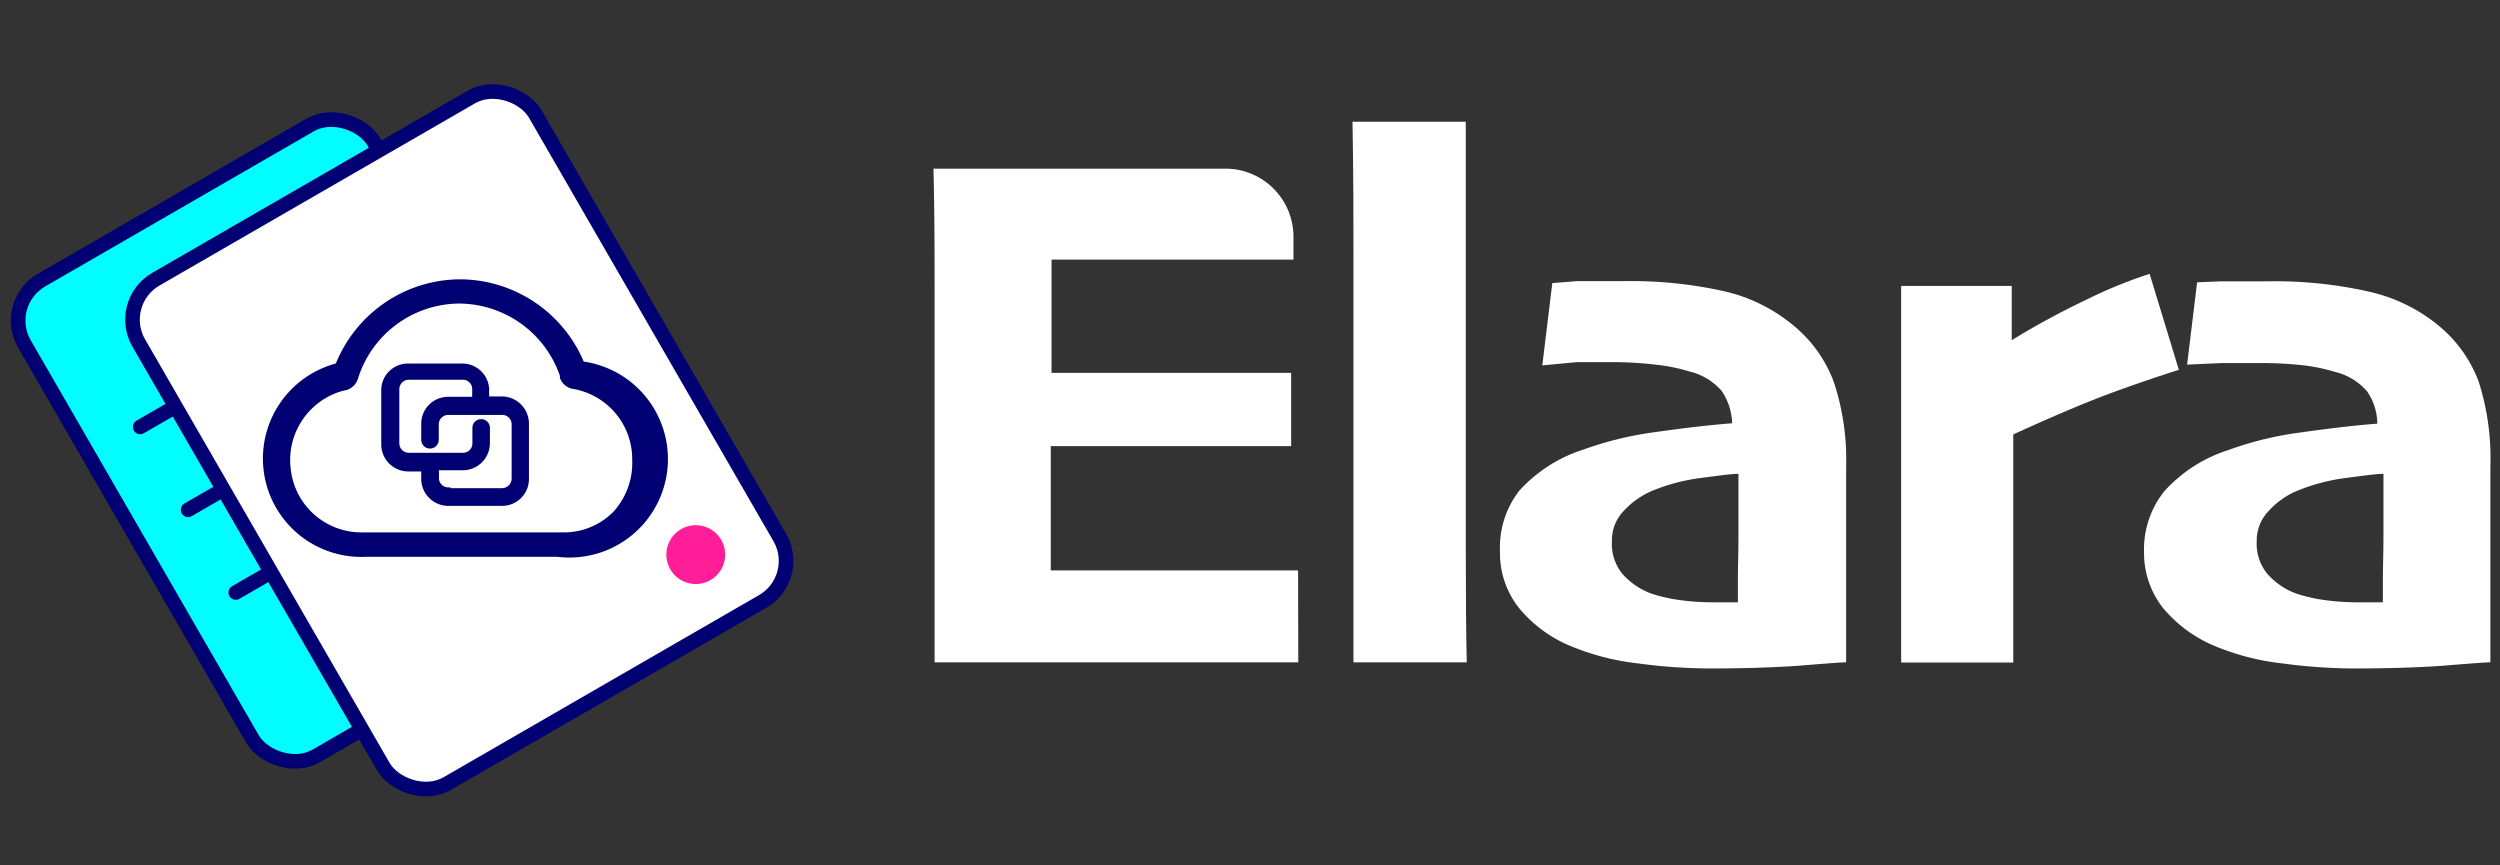 <svg id="图层_1" data-name="图层 1" xmlns="http://www.w3.org/2000/svg" viewBox="0 0 130 45"><rect x="0" y="0" width="130" height="45" fill="#333333" stroke="none"/><defs><style>.cls-1,.cls-4{fill:#fff;}.cls-2{fill:#00fdff;}.cls-2,.cls-3,.cls-4,.cls-6,.cls-7{stroke:#000072;stroke-miterlimit:10;}.cls-2,.cls-3,.cls-4{stroke-width:0.76px;}.cls-3{fill:#ffda00;stroke-linecap:round;}.cls-5{fill:#ff1e97;}.cls-6,.cls-7{fill:#000072;}.cls-6{stroke-width:0.23px;}.cls-7{stroke-width:0.19px;}</style></defs><path class="cls-1" d="M67.51,34.44l-3.82,0-6.21,0-5.2,0-3.68,0c0-.68,0-2.15,0-4.42s0-5.15,0-8.63c0-1.47,0-3.34,0-5.62s0-4.6-.06-7H63.71a3.54,3.54,0,0,1,3.55,3.54v1.19l-2.52,0-4.39,0H54.68c0,1,0,2,0,3s0,2,0,2.89h9.71l2.75,0v3.81l-3,0-4.33,0H54.64c0,1.5,0,2.78,0,3.85s0,1.94,0,2.61c.77,0,1.79,0,3.07,0h3.47c1.45,0,2.78,0,4,0l2.32,0Z"/><path class="cls-1" d="M76.27,34.44H70.38c0-.9,0-2.78,0-5.66s0-5.85,0-8.93c0-1.77,0-3.8,0-6.12s0-4.78-.05-7.4h5.89c0,2.14,0,4.37,0,6.71s0,4.53,0,6.58q0,5,0,8.78T76.27,34.44Z"/><path class="cls-1" d="M96,24.25q0,4.7,0,7.24c0,1.7,0,2.68,0,2.95q-.3,0-2.49.18c-1.46.1-3,.14-4.64.14a28.41,28.41,0,0,1-3.67-.26,12.84,12.84,0,0,1-3.44-.87,6.89,6.89,0,0,1-2.76-2,4.57,4.57,0,0,1-1-2.94A4.82,4.82,0,0,1,79,25.52a7.6,7.6,0,0,1,3.33-2.14,17.81,17.81,0,0,1,3.74-.91c1.48-.21,2.82-.37,4-.46a3.12,3.12,0,0,0-.55-1.69,3.17,3.17,0,0,0-1.66-1,9.11,9.11,0,0,0-1.7-.35A19.83,19.83,0,0,0,84,18.83c-.78,0-1.44,0-2,0L80.2,19l.52-4.28L82,14.62c.56,0,1.35,0,2.37,0a22.16,22.16,0,0,1,5.4.55A8.67,8.67,0,0,1,93.35,17a6.9,6.9,0,0,1,2,2.84A12.85,12.85,0,0,1,96,24.25ZM90.4,27.79V26.36c0-.55,0-1.12,0-1.72-.37,0-1,.09-2,.22a10,10,0,0,0-2.53.68,4.31,4.31,0,0,0-1.41,1,2.2,2.2,0,0,0-.64,1.61,2.45,2.45,0,0,0,.56,1.71,3.76,3.76,0,0,0,1.47,1,8.16,8.16,0,0,0,1.47.34,12.5,12.5,0,0,0,1.79.12h1.26c0-.17,0-.56,0-1.17S90.4,28.69,90.4,27.79Z"/><path class="cls-1" d="M113.3,19.23c-1,.32-2.23.73-3.53,1.21s-3,1.2-5.08,2.15c0,.32,0,.9,0,1.74s0,1.7,0,2.57c0,1.36,0,2.87,0,4.55s0,2.67,0,3H98.86c0-.39,0-1.34,0-2.88s0-3.58,0-6.15c0-1.23,0-2.78,0-4.64s0-3.84,0-5.91h5.75l0,2.82,0,0a41.19,41.19,0,0,1,3.91-2.12,24.08,24.08,0,0,1,3.26-1.33Z"/><path class="cls-1" d="M129.5,24.25q0,4.7,0,7.24c0,1.7,0,2.68,0,2.95q-.3,0-2.49.18c-1.46.1-3,.14-4.64.14a28.41,28.41,0,0,1-3.67-.26,12.84,12.84,0,0,1-3.44-.87,7,7,0,0,1-2.77-2,4.62,4.62,0,0,1-1-2.94,4.82,4.82,0,0,1,1.06-3.15,7.6,7.6,0,0,1,3.33-2.14,17.65,17.65,0,0,1,3.74-.91c1.48-.21,2.82-.37,4-.46a3,3,0,0,0-.54-1.69,3.17,3.17,0,0,0-1.66-1,9.11,9.11,0,0,0-1.7-.35,20,20,0,0,0-2.21-.11c-.78,0-1.45,0-2,0l-1.78.08.52-4.28,1.22-.05c.57,0,1.36,0,2.38,0a22.16,22.16,0,0,1,5.4.55A8.67,8.67,0,0,1,126.89,17a6.9,6.9,0,0,1,2,2.84A13.1,13.1,0,0,1,129.5,24.25Zm-5.56,3.54V26.36c0-.55,0-1.12,0-1.72-.37,0-1,.09-2,.22a10,10,0,0,0-2.53.68,4.12,4.12,0,0,0-1.41,1,2.21,2.21,0,0,0-.65,1.61,2.45,2.45,0,0,0,.57,1.71,3.69,3.69,0,0,0,1.47,1,8,8,0,0,0,1.47.34,12.5,12.5,0,0,0,1.79.12h1.26c0-.17,0-.56,0-1.17S123.94,28.69,123.94,27.79Z"/><rect class="cls-2" x="5.79" y="8.62" width="20.99" height="28.57" rx="2.43" transform="translate(-9.27 11.21) rotate(-30)"/><line class="cls-3" x1="7.29" y1="22.2" x2="19.21" y2="15.32"/><line class="cls-3" x1="9.78" y1="26.51" x2="21.7" y2="19.62"/><line class="cls-3" x1="12.26" y1="30.81" x2="24.18" y2="23.93"/><rect class="cls-4" x="11.98" y="7.75" width="23.81" height="30.29" rx="2.43" transform="translate(-8.25 15.01) rotate(-30)"/><circle class="cls-5" cx="36.18" cy="28.84" r="1.53"/><path class="cls-6" d="M30.27,18.9a6.9,6.9,0,0,0-6.35-4.26h-.07A6.89,6.89,0,0,0,17.55,19,5,5,0,0,0,19,28.84h10a5,5,0,0,0,1.22-9.94ZM32,26.67a3.72,3.72,0,0,1-2.67,1.13H18.78A3.81,3.81,0,0,1,15,24.37a3.85,3.85,0,0,1,2.84-4.17.77.77,0,0,0,.66-.53,5.67,5.67,0,0,1,5.33-4h.05a5.69,5.69,0,0,1,5.35,3.85l0,.11a.76.76,0,0,0,.59.48,3.82,3.82,0,0,1,3.17,3.81A3.89,3.89,0,0,1,32,26.67Z"/><path class="cls-7" d="M27.41,22a1.32,1.32,0,0,0-1.32-1.29h-.75v-.5A1.3,1.3,0,0,0,24,19h0L21.2,19a1.29,1.29,0,0,0-1.28,1.31l0,2.82a1.31,1.31,0,0,0,1.31,1.29H22v.5a1.31,1.31,0,0,0,1.3,1.29h0l2.83,0a1.3,1.3,0,0,0,1.28-1.31Zm-4.1,3.44a.58.58,0,0,1-.58-.58v-.5h1.36a1.32,1.32,0,0,0,1.29-1.31v-.81a.36.36,0,0,0-.11-.25.35.35,0,0,0-.25-.1h0a.36.36,0,0,0-.36.36v.8a.58.58,0,0,1-.58.59l-2.82,0h0a.59.59,0,0,1-.59-.58l0-2.82a.59.59,0,0,1,.58-.59l2.82,0h0a.58.58,0,0,1,.58.58v.5l-1.36,0A1.3,1.3,0,0,0,22,22.08v.79a.36.36,0,0,0,.36.36h0a.36.36,0,0,0,.36-.36v-.8a.59.59,0,0,1,.58-.59l2.82,0h0a.58.58,0,0,1,.58.58l0,2.82a.6.6,0,0,1-.58.6l-2.82,0Z"/></svg>